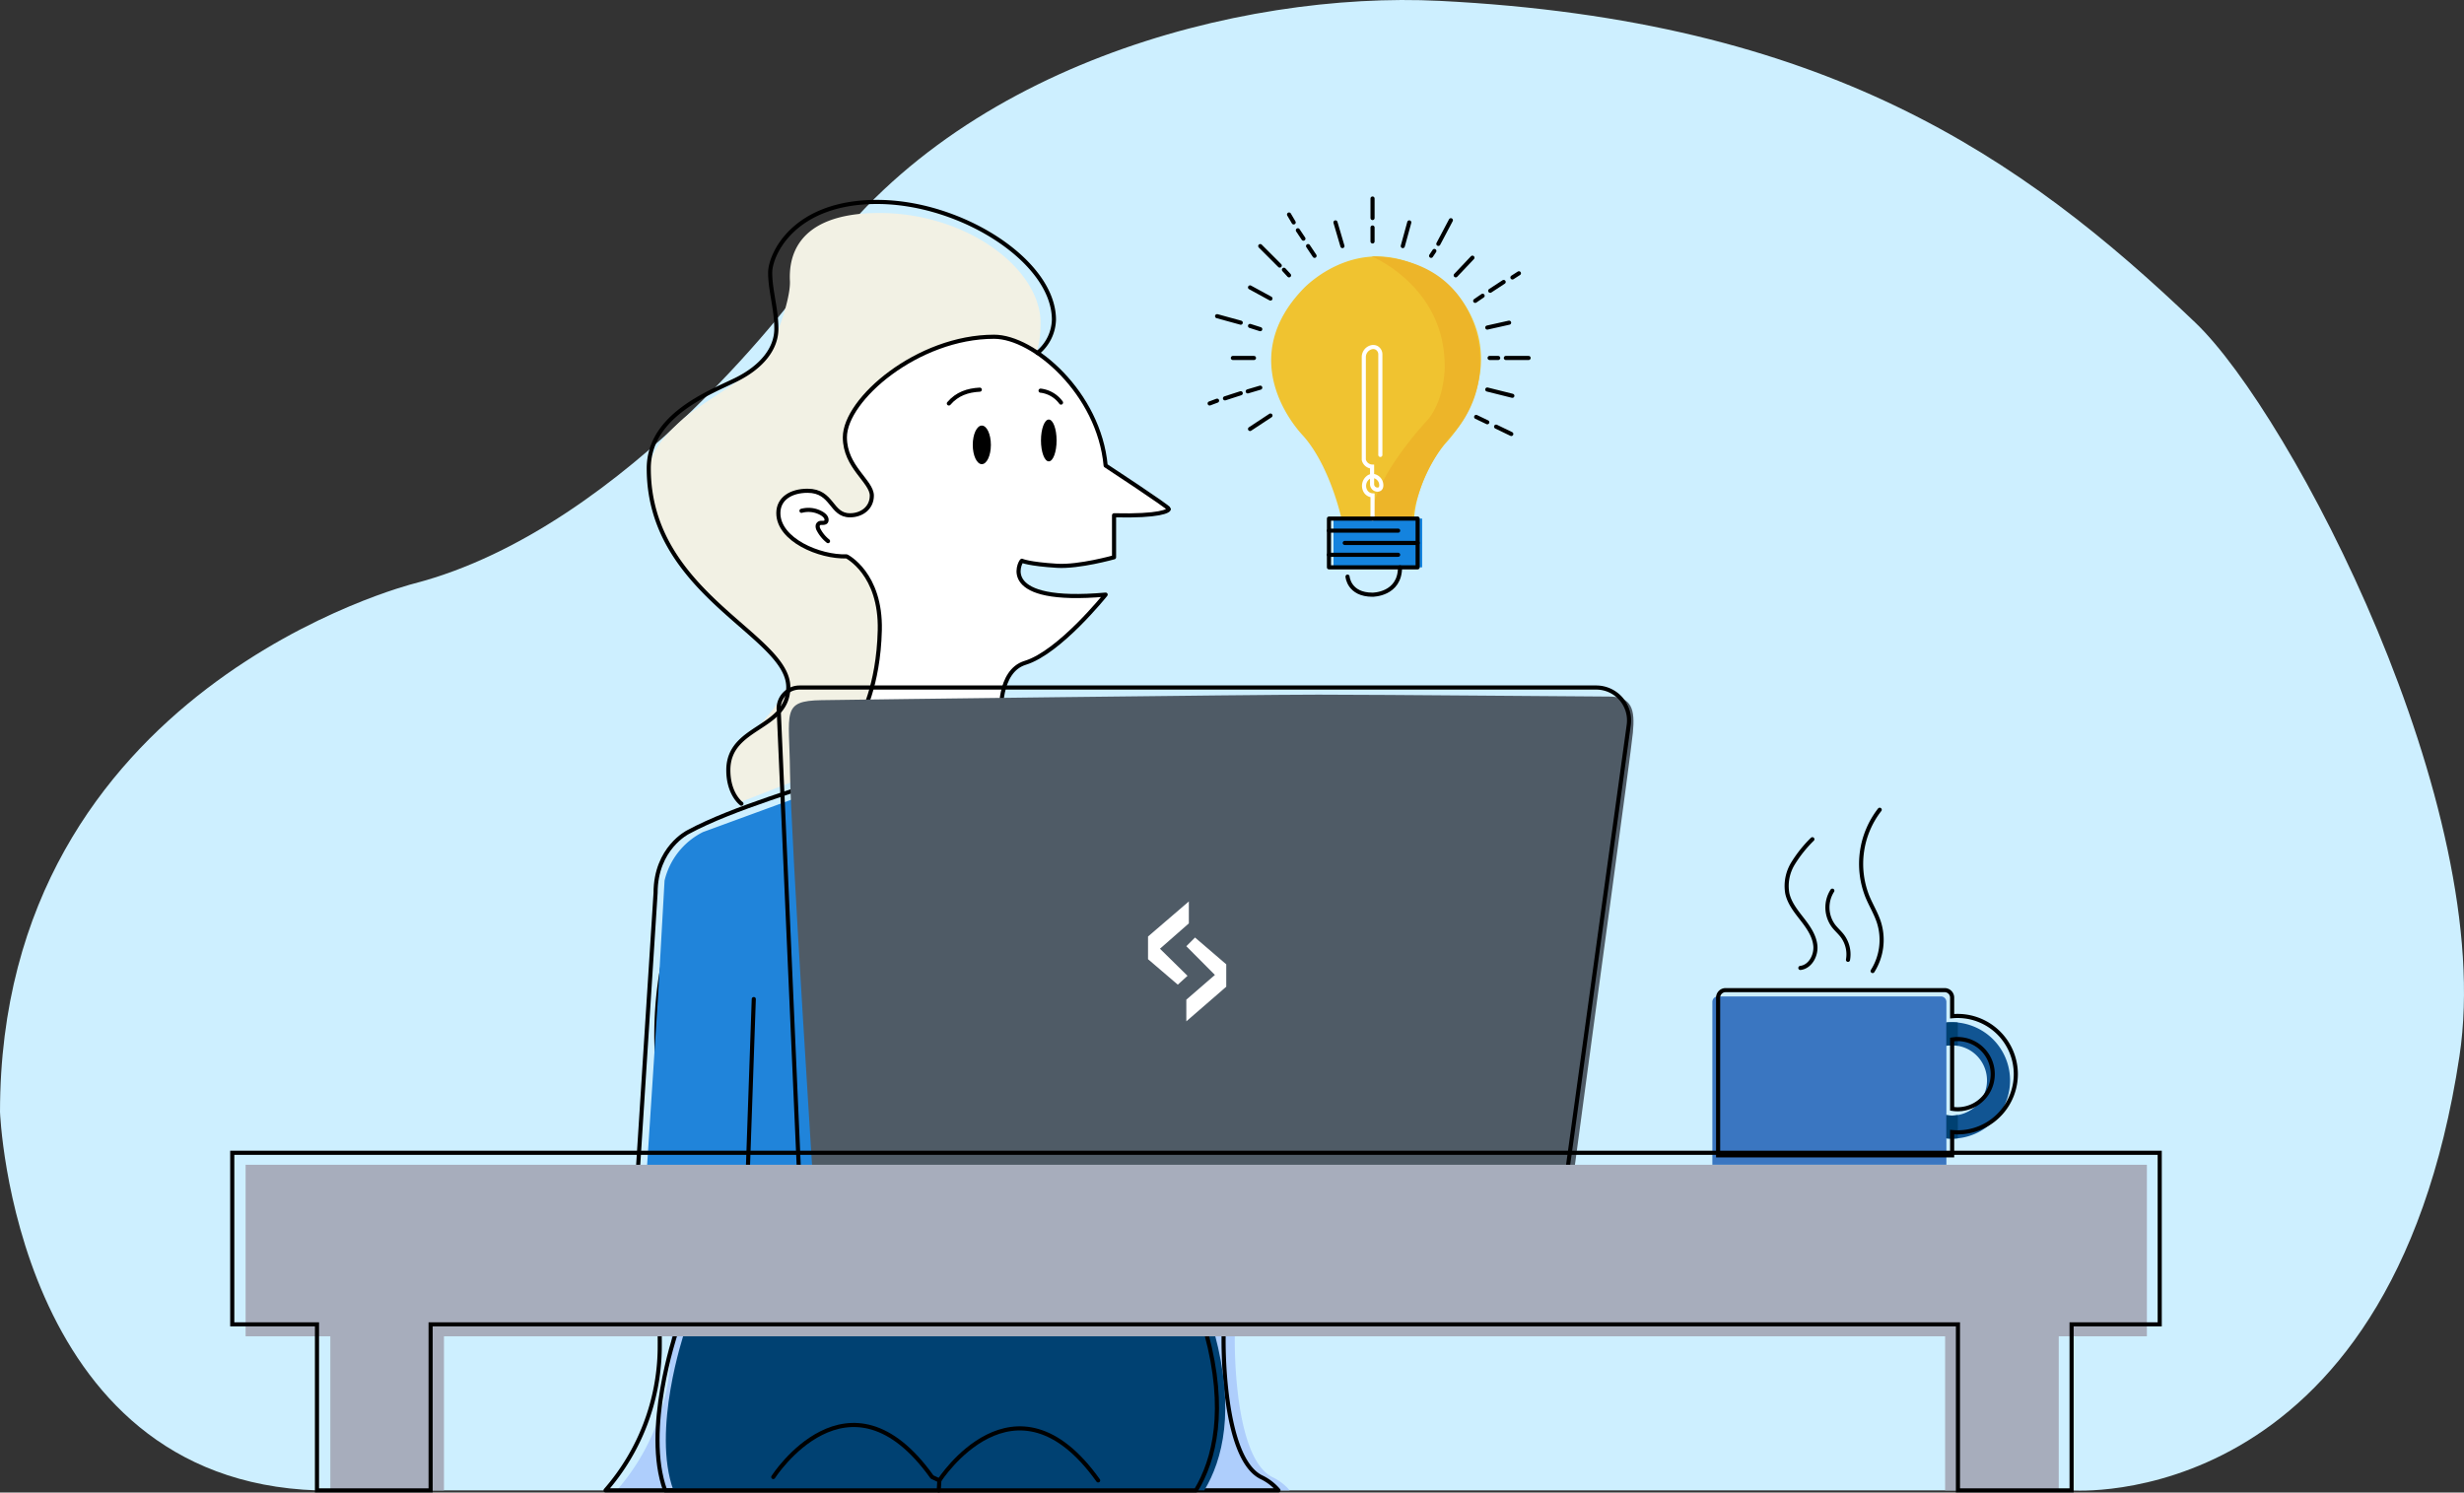 <svg xmlns="http://www.w3.org/2000/svg" width="808" height="489.498"><rect width="100%" height="100%" fill="#333333" stroke="none"/><g data-name="Group 1517"><path data-name="Path 2971" d="M472.08.284c-65.316-3.272-161.078 21.414-207.5 91.78 0 0-57.947 80.922-128.8 99.313 0 0-135.778 34.022-135.778 173.309 0 0 4.481 120.834 103.944 124.1h575.373s104.406 8.393 127.192-142.4c12.352-81.736-55.293-210.6-86.534-240.5C662.683 51.062 598.346 6.608 472.08.284z" fill="#cdefff"/><g data-name="Group 1506"><g data-name="Group 1505"><path data-name="Path 2972" d="M640.058 335.255a19.086 19.086 0 1019.087 19.083 19.086 19.086 0 00-19.087-19.083zm0 30.6a11.518 11.518 0 1111.521-11.517 11.519 11.519 0 01-11.521 11.521z" fill="#115593"/><path data-name="Rectangle 238" d="M563.329 326.789h73.13a1.806 1.806 0 011.806 1.806v53.4h-76.742v-53.4a1.806 1.806 0 011.806-1.806z" fill="#3a76c1"/><g data-name="Group 1504" fill="#004172"><path data-name="Path 2973" d="M638.264 335.346v7.632a10.69 10.69 0 013.753.025v-7.648c-.644-.065-1.3-.1-1.959-.1-.606 0-1.203.036-1.794.091z"/><path data-name="Path 2974" d="M642.017 373.329v-7.648a10.692 10.692 0 01-3.753.025v7.632c.591.055 1.188.091 1.794.091a19.607 19.607 0 001.959-.1z"/></g></g><path data-name="Path 2975" d="M661.03 352.281a19.089 19.089 0 00-17.127-18.987h0c-.644-.065-1.3-.1-1.959-.1-.606 0-1.2.036-1.794.091v-6.1a2.458 2.458 0 00-2.458-2.458h-71.827a2.458 2.458 0 00-2.458 2.458v51.72h76.743v-7.631c.591.055 1.188.091 1.794.091.661 0 1.315-.034 1.959-.1h0a19.089 19.089 0 0017.127-18.984zm-17.127 11.339h0a11.428 11.428 0 01-1.959.179c-.321 0-.637-.022-.953-.048q-.425-.039-.841-.106h0v-22.728h0q.416-.066.841-.106c.316-.026.632-.048.953-.048a11.657 11.657 0 011.959.179h0a11.505 11.505 0 010 22.679z" fill="none" stroke="#000" stroke-miterlimit="10" stroke-width="1.35"/></g><g data-name="Group 1516"><g data-name="Group 1507"><path data-name="Path 2976" d="M220.023 440.158q0 1.183-.011 2.322a71.979 71.979 0 01-17.769 46.304h220.665a16.981 16.981 0 00-5.6-4.31c-13.057-6.377-12.392-45.587-12.392-45.587l-.06-90.329c4.057-85.784-54.1-85.784-54.1-85.784h-75.08c-64.913 5.023-56.406 85.784-56.406 85.784z" fill="#aecefc"/><path data-name="Path 2977" d="M216.351 440.158q0 1.183-.011 2.322a71.979 71.979 0 01-17.772 46.3h220.668a16.981 16.981 0 00-5.6-4.31c-13.053-6.373-12.392-45.583-12.392-45.583l-.06-90.329c4.057-85.784-54.1-85.784-54.1-85.784h-75.08c-64.913 5.023-56.407 85.784-56.407 85.784z" fill="none" stroke="#000" stroke-linecap="round" stroke-linejoin="round" stroke-width="1.35"/></g><g data-name="Group 1511"><g data-name="Group 1508" transform="translate(206.229 66.23)"><path data-name="Path 2978" d="M133.704 49.063s1.293-2.923 1.293-9.4c0-17.78-24.169-36.042-52.867-36.042s-29.617 16.233-29.327 22.32-5.071 21.153-8.961 26.134-20.413 14.064-26.308 19.281S5.677 83.1 6.6 90.393s2.085 15.249 6.267 21.808a103.52 103.52 0 0017.4 20.9c6.964 6.167 17.5 15.762 19.9 19.477s2.055 6.517.364 9.174a67.875 67.875 0 01-6.961 9.041c-2.386 2.51-6.373 4.594-7.535 6.67s-4.08 8.23-3.345 10.782.143 4.333 3.7 8.672c0 0 28.559-11.242 29.211-11.242s6.752-10.82 6.752-10.82l2.09-6.476c7.144 3.676 19.411 4.185 35.961 2.041 0 0-12.7-2.066-16.9-10.907s-5.219-15.365-5.726-26.09-2.029-29.423-7.754-30.872c0 0 4.275-2.536 4.275-6.087s-9.783-18.118-9.783-18.118 2.73-6.4 11.136-12.973 22.03-18.649 31.936-18.649c4.154 0 15.605 3.044 15.605 3.044z" fill="#f2f1e4"/><path data-name="Path 2979" d="M24.296 206.65l51.166-18.733v-14.93c21.7 2.7 39.814 3.33 50.948-.071l5.8 10.073s18.915 4.348 32.394 13.117 18.529 15.171 20.558 31.4 16.532 136.069 16.532 136.069H2.884l6.605-101.8 2.2-39.178a24.024 24.024 0 0112.607-15.947z" fill="#2084da"/><path data-name="Line 477" fill="none" stroke="#000" stroke-linecap="round" stroke-linejoin="round" stroke-width="1.35" d="M40.955 261.423l-3.553 102.152"/><path data-name="Path 2980" d="M71.704 167.698c-.758 7.277-1.051 13.937-.242 19.132 24.76 5.207 44.718 6.093 56.383-.484l-5.8-17.972c-11.809 5.131-29.398 4.033-50.341-.676z" fill="none" stroke="#000" stroke-linecap="round" stroke-linejoin="round" stroke-width=".65"/><path data-name="Path 2981" d="M76.01 169.002s5.829-10 6.263-28.553-10.871-24.205-10.871-24.205c-8.913.29-22.393-5.435-22.393-14.2 0-4.784 4.2-7.32 9.566-7.32 8.335 0 7.537 8.044 13.915 8.044 3.985 0 7.174-2.536 7.174-6.45 0-4.711-8.842-9.349-8.842-19.132 0-12.393 23.819-32.974 48.942-32.974 13.021 0 34.4 18.552 36.574 42.245 0 0 20.654 13.558 20.727 14.209s-2.826 2.465-17.972 2.1v13.77s-11.518 3.238-18.7 2.793c-9.349-.58-11.528-1.657-11.528-1.657-.653.435-8.086 14.251 27.469 11.111 0 0-15.113 18.923-26.379 22.373-8.981 2.75-7.9 17.141-7.9 17.141s-26.06 7.317-46.045.705z" fill="#fff" stroke="#000" stroke-linecap="round" stroke-linejoin="round" stroke-width="1.35"/><path data-name="Path 2982" d="M71.463 186.83c-13.2 5.273-37.078 11.739-52.036 19.82 0 0-10.677 5.237-10.677 19.966L0 363.575" fill="none" stroke="#000" stroke-linecap="round" stroke-linejoin="round" stroke-width="1.35"/><path data-name="Path 2983" d="M127.845 186.346s15.073 1.789 33.191 11.789 21.6 23.191 24.061 41.453 3.913 83.371 3.913 83.371" fill="none" stroke="#000" stroke-linecap="round" stroke-linejoin="round" stroke-width=".65"/><path data-name="Path 2984" d="M56.601 101.299a8.677 8.677 0 014.7.043c1.26.382 3.729 1.452 3.5 3.136-.115.864-1.081.769-1.712.779a1.083 1.083 0 00-1.187 1.03 2.332 2.332 0 00.313 1.224 11.786 11.786 0 003.08 3.723" fill="none" stroke="#000" stroke-linecap="round" stroke-linejoin="round" stroke-width="1.35"/><path data-name="Path 2985" d="M133.987 49.507a14.5 14.5 0 005.392-10.881c0-19.2-30.437-38.627-57.976-38.627S46.327 17.393 46.327 23.19s2.029 11.837 2.029 18.408-4.832 12.561-13.238 16.717S6.518 69.91 6.518 87.4c0 41.308 45.753 54.5 45.753 71.746 0 13.962-19.663 12.513-19.663 27.2 0 7.924 4.292 11.007 4.292 11.007" fill="none" stroke="#000" stroke-linecap="round" stroke-linejoin="round" stroke-width="1.35"/><path data-name="Path 2986" d="M141.699 65.804a9.668 9.668 0 00-6.7-3.914" fill="none" stroke="#000" stroke-linecap="round" stroke-linejoin="round" stroke-width="1.35"/><path data-name="Path 2987" d="M115.067 61.565c-3.922.2-7.447 1.357-10.146 4.529" fill="none" stroke="#000" stroke-linecap="round" stroke-linejoin="round" stroke-width="1.35"/><ellipse data-name="Ellipse 299" cx="2.561" cy="6.861" rx="2.561" ry="6.861" transform="translate(135.129 71.36)"/><ellipse data-name="Ellipse 300" cx="2.971" cy="6.329" rx="2.971" ry="6.329" transform="translate(112.76 73.341)"/></g><g data-name="Group 1510"><path data-name="Path 2988" d="M492.58 245.313c-11.849 2.878-30.591 11.118-45.887 18.291" fill="none" stroke="#000" stroke-linecap="round" stroke-linejoin="round" stroke-width="1.293"/><path data-name="Path 2989" d="M267.174 396.045s-7.923-123.1-8.116-142.817-2.995-23.384 10.339-23.6 141.174-1.811 162.916-1.811 87.884.628 95.373.628 8.5 4.3 7.779 11.789-12.852 95.565-16.331 121.8-4.59 34.013-4.59 34.013z" fill="#4f5b66"/><path data-name="Path 2990" d="M389.849 295.634v7.2l-9.47 8.31 9.035 8.89-3.189 2.9-9.759-8.358v-7.44z" fill="#fff"/><path data-name="Path 2991" d="M391.873 307.471l-2.851 2.851 9.373 9.421-9.373 8.117v7.1l13.093-11.354v-7.344z" fill="#fff"/><g data-name="Group 1509"><path data-name="Path 2992" d="M523.415 225.482H262.208a6.866 6.866 0 00-6.859 7.166l6.982 159.035h250.562l21.212-153.942a10.786 10.786 0 00-10.69-12.259z" fill="none" stroke="#000" stroke-linecap="round" stroke-linejoin="round" stroke-width="1.35"/></g></g></g><g data-name="Group 1512"><path data-name="Path 2994" d="M394.915 488.784c6.071-10.091 10.136-26.321 3.374-51.467H224.31s-10.686 31.745-3.472 51.467z" fill="#004172"/><path data-name="Path 2995" d="M253.569 484.402s24.671-38.391 52.072 0l2.4 1.12" fill="none" stroke="#000" stroke-linecap="round" stroke-linejoin="round" stroke-width="1.35"/><path data-name="Path 2996" d="M360.11 485.521c-27.4-38.391-52.072 0-52.072 0l-.2 3.263" fill="none" stroke="#000" stroke-linecap="round" stroke-linejoin="round" stroke-width="1.35"/><path data-name="Path 2997" d="M392.19 488.784c6.071-10.091 10.135-26.321 3.374-51.467H221.582s-10.68 31.745-3.47 51.467z" fill="none" stroke="#000" stroke-linecap="round" stroke-linejoin="round" stroke-width="1.35"/></g><g data-name="Group 1513"><path data-name="Path 2998" d="M108.318 488.784h37.266v-50.519h492.26v50.519h37.266v-50.519h28.9v-56.268H80.537v56.268h27.781z" fill="#a7adbc" fill-rule="evenodd"/><path data-name="Path 2999" d="M103.944 488.787h37.266v-54.451h500.843v54.451h37.266v-54.451h28.9v-56.267H76.162v56.268h27.782z" fill="none" stroke="#000" stroke-miterlimit="10" stroke-width="1.35"/></g><g data-name="Group 1515"><path data-name="Path 3000" d="M439.891 170.05s-3.418-15.9-11.625-26.027c-.475-.587-.986-1.144-1.491-1.706-3.448-3.832-20.834-25.31.563-47.575 0 0 22.017-23.929 48.818 0 0 0 17.451 15.889 5.05 40.372a48.1 48.1 0 01-7.237 10.36c-3.382 3.759-9.566 14.205-10.257 24.576" fill="#f0c330"/><path data-name="Path 3001" d="M449.742 84.048s24.017 9.784 24.017 36.025c0 0 .223 10.229-5.337 17.346 0 0-18.457 19.346-18.68 32.688h13.12a109.76 109.76 0 013.194-10.71 51.524 51.524 0 0110.3-17.02 34.693 34.693 0 008.968-24.973s.221-32.245-35.582-33.356z" fill="#edb529"/><path data-name="Rectangle 239" fill="#1483de" d="M437.291 170.075h29.079v15.986h-29.079z"/><path data-name="Path 3002" d="M452.647 149.194v-32.929a2.447 2.447 0 00-1.276-2.209 2.414 2.414 0 00-1.686-.163 3.33 3.33 0 00-2.462 3.278v33.619a2.9 2.9 0 002.712 2.234v5.732a1.789 1.789 0 001.908 1.823c.595-.066 1.1-.414 1.117-1.4a3.087 3.087 0 00-1.855-2.863 2.341 2.341 0 00-2.568.368 3.472 3.472 0 00-.978 3.972 2.853 2.853 0 002.532 1.808l-.005 7.612" fill="none" stroke="#fff" stroke-linecap="round" stroke-miterlimit="10" stroke-width="1.35"/><path data-name="Rectangle 240" fill="none" stroke="#000" stroke-linecap="round" stroke-linejoin="round" stroke-miterlimit="10" stroke-width="1.35" d="M435.797 170.075h29.079v15.986h-29.079z"/><path data-name="Line 478" fill="none" stroke="#000" stroke-linecap="round" stroke-miterlimit="10" stroke-width="1.35" d="M435.797 174.033h22.685"/><path data-name="Line 479" fill="none" stroke="#000" stroke-linecap="round" stroke-miterlimit="10" stroke-width="1.35" d="M440.974 178.068h23.903"/><path data-name="Line 480" fill="none" stroke="#000" stroke-linecap="round" stroke-miterlimit="10" stroke-width="1.35" d="M435.797 181.95h22.685"/><path data-name="Path 3003" d="M441.887 189.105s.412 5.938 8.2 5.938c0 0 9.005 0 9.005-8.982" fill="none" stroke="#000" stroke-linecap="round" stroke-miterlimit="10" stroke-width="1.35"/><g data-name="Group 1514" fill="none" stroke="#000" stroke-linecap="round" stroke-miterlimit="10" stroke-width="1.35"><path data-name="Line 481" d="M416.614 136.276l-6.699 4.415"/><path data-name="Line 482" d="M413.265 127.141l-4.111 1.218"/><path data-name="Line 483" d="M406.87 128.968l-5.176 1.675"/><path data-name="Line 484" d="M399.106 131.404l-2.436.913"/><path data-name="Line 485" d="M411.209 117.397h-6.927"/><path data-name="Line 486" d="M413.264 107.958l-3.349-1.066"/><path data-name="Line 487" d="M406.871 105.826l-7.765-2.131"/><path data-name="Line 488" d="M416.614 97.91l-6.699-3.654"/><path data-name="Line 489" d="M422.704 90.297l-1.675-1.827"/><path data-name="Line 490" d="M419.659 87.1l-6.394-6.394"/><path data-name="Line 491" d="M431.077 83.903l-2.131-3.197"/><path data-name="Line 492" d="M425.597 75.523l1.827 2.747"/><path data-name="Line 493" d="M422.704 70.353l1.522 2.588"/><path data-name="Line 494" d="M437.929 72.941l2.284 7.765"/><path data-name="Line 495" d="M450.086 65.111v6.394"/><path data-name="Line 496" d="M450.086 74.616v4.567"/><path data-name="Line 497" d="M462.136 72.941l-2.131 7.765"/><path data-name="Line 498" d="M475.773 72.223l-4.111 7.765"/><path data-name="Line 499" d="M470.358 82.304l-1.066 1.599"/><path data-name="Line 500" d="M482.842 84.512l-5.481 5.785"/><path data-name="Line 501" d="M498.088 89.623l-2.131 1.37"/><path data-name="Line 502" d="M493.086 92.472l-4.415 2.893"/><path data-name="Line 503" d="M486.184 96.996l-2.436 1.675"/><path data-name="Line 504" d="M487.713 107.426l7.156-1.599"/><path data-name="Line 505" d="M488.475 117.397h2.817"/><path data-name="Line 506" d="M493.803 117.397h7.46"/><path data-name="Line 507" d="M487.713 127.75l8.221 2.055"/><path data-name="Line 508" d="M484.06 136.733l3.654 1.751"/><path data-name="Line 509" d="M490.601 139.923l4.986 2.406"/></g></g></g><path data-name="Path 3004" d="M590.379 317.447c3.244-.383 5.24-4.094 4.91-7.343s-2.32-6.061-4.322-8.641-4.141-5.222-4.861-8.406a14.118 14.118 0 011.842-9.839 41.992 41.992 0 016.369-7.982" fill="none" stroke="#000" stroke-linecap="round" stroke-linejoin="round" stroke-width="1.35"/><path data-name="Path 3005" d="M605.998 314.782a10.114 10.114 0 00-1.864-7.857c-.892-1.175-2.035-2.14-2.924-3.316a10.194 10.194 0 01-.345-11.5" fill="none" stroke="#000" stroke-linecap="round" stroke-linejoin="round" stroke-width="1.35"/><path data-name="Path 3006" d="M614.073 318.46a19.121 19.121 0 002.083-15.914c-.945-2.952-2.6-5.622-3.785-8.486a28.923 28.923 0 014.023-28.489" fill="none" stroke="#000" stroke-linecap="round" stroke-linejoin="round" stroke-width="1.35"/></g></svg>
